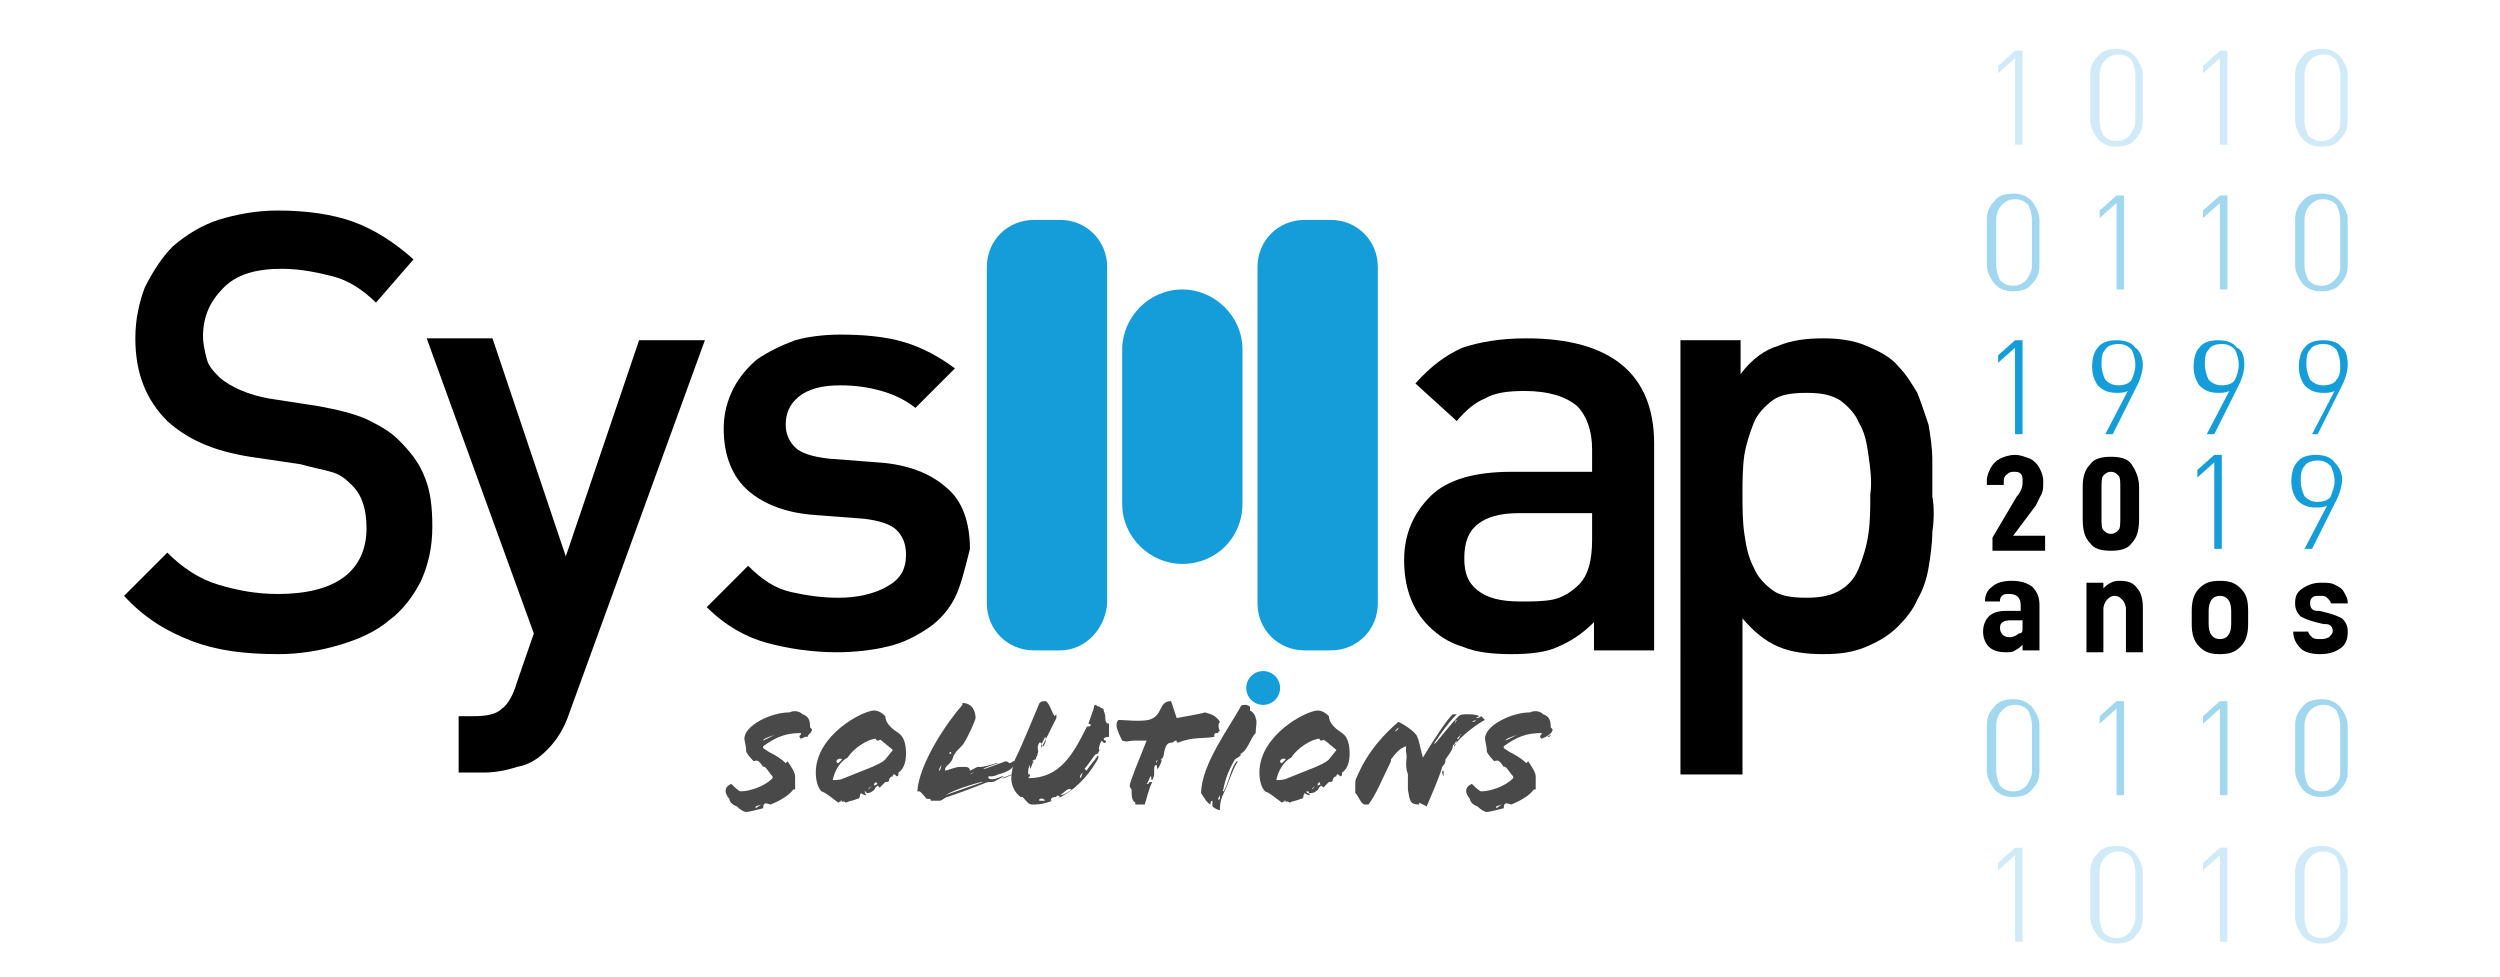 <?xml version="1.0" encoding="utf-8"?>
<!-- Generator: Adobe Illustrator 23.0.3, SVG Export Plug-In . SVG Version: 6.00 Build 0)  -->
<svg version="1.1" id="Camada_1" xmlns="http://www.w3.org/2000/svg" xmlns:xlink="http://www.w3.org/1999/xlink" x="0px" y="0px"
	 viewBox="0 0 133 52" style="enable-background:new 0 0 133 52;" xml:space="preserve">
<style type="text/css">
	.st0{fill:#149DD8;}
	.st1{opacity:0.4;}
	.st2{opacity:0.2;}
	.st3{fill:#494949;}
</style>
<g>
	<g>
		<g>
			<g>
				<g>
					<g>
						<g>
							<path d="M22.4,30.9c-0.4,0.8-1,1.6-1.7,2.1c-0.7,0.6-1.6,1-2.6,1.3c-1,0.3-2.1,0.5-3.3,0.5c-1.8,0-3.3-0.2-4.6-0.7
								c-1.3-0.5-2.5-1.2-3.6-2.4l2.3-2.3c0.8,0.8,1.7,1.4,2.7,1.7c1,0.3,2,0.5,3.2,0.5c1.5,0,2.7-0.3,3.5-0.9
								c0.8-0.6,1.2-1.5,1.2-2.6c0-1.1-0.3-1.9-0.9-2.4c-0.3-0.3-0.6-0.5-1-0.6c-0.3-0.1-0.9-0.2-1.6-0.4l-2.7-0.4
								c-1.9-0.3-3.3-0.9-4.4-1.9c-1.1-1.1-1.7-2.5-1.7-4.4c0-1,0.2-1.9,0.5-2.7c0.4-0.8,0.9-1.6,1.5-2.2c0.7-0.6,1.5-1.1,2.4-1.4
								c1-0.3,2-0.5,3.2-0.5c1.5,0,2.9,0.2,4,0.6c1.1,0.4,2.2,1.1,3.2,2L20,16.1c-0.7-0.7-1.5-1.2-2.3-1.4c-0.8-0.2-1.7-0.4-2.7-0.4
								c-1.4,0-2.4,0.3-3.1,1c-0.7,0.7-1.1,1.5-1.1,2.6c0,0.4,0.1,0.8,0.2,1.2c0.1,0.4,0.4,0.7,0.7,1c0.6,0.5,1.5,0.9,2.6,1.1
								l2.6,0.4c1.1,0.2,1.9,0.4,2.6,0.7c0.6,0.3,1.2,0.6,1.7,1.1c0.6,0.6,1.1,1.2,1.4,2C22.9,26.1,23,27,23,28
								C23,29.1,22.8,30,22.4,30.9z"/>
						</g>
					</g>
				</g>
				<g>
					<g>
						<g>
							<path d="M84.8,34.6v-1.5c-0.6,0.6-1.2,1-1.9,1.3c-0.6,0.3-1.5,0.4-2.5,0.4c-1,0-1.9-0.1-2.6-0.4c-0.7-0.2-1.3-0.6-1.8-1.1
								c-0.9-0.9-1.3-2.1-1.3-3.5c0-1.4,0.5-2.5,1.4-3.4c0.9-0.9,2.4-1.3,4.3-1.3h4.3v-1.2c0-1-0.3-1.8-0.8-2.3
								c-0.6-0.5-1.5-0.8-2.8-0.8c-0.9,0-1.6,0.1-2.1,0.4c-0.5,0.2-1,0.6-1.5,1.2l-2.2-2c0.8-0.9,1.6-1.5,2.5-1.9
								c0.9-0.3,2-0.5,3.4-0.5c4.5,0,6.8,1.9,6.8,5.6v11H84.8z M84.7,27.3h-3.9c-1,0-1.7,0.2-2.2,0.6c-0.5,0.4-0.7,1-0.7,1.8
								c0,0.8,0.2,1.3,0.7,1.7c0.5,0.4,1.2,0.6,2.3,0.6c0.6,0,1.2,0,1.7-0.1c0.5-0.1,1-0.4,1.4-0.8c0.5-0.5,0.7-1.3,0.7-2.4V27.3z"
								/>
						</g>
					</g>
				</g>
				<g>
					<g>
						<g>
							<path d="M102.8,28.3c0,0.6-0.1,1.3-0.2,1.9c-0.1,0.6-0.3,1.2-0.6,1.7c-0.2,0.5-0.6,1-1,1.4c-0.5,0.5-1,0.8-1.7,1.1
								c-0.7,0.3-1.4,0.4-2.3,0.4c-0.9,0-1.7-0.1-2.4-0.4c-0.7-0.3-1.3-0.8-1.9-1.5v8.3h-3.3V18.1h3.2v1.8c0.6-0.8,1.3-1.3,2-1.5
								c0.7-0.3,1.5-0.4,2.4-0.4c0.8,0,1.6,0.1,2.3,0.4c0.7,0.3,1.3,0.6,1.7,1.1c0.4,0.4,0.7,0.9,1,1.4c0.2,0.5,0.4,1.1,0.6,1.7
								c0.1,0.6,0.2,1.2,0.2,1.9s0,1.3,0,1.9C102.9,27,102.9,27.6,102.8,28.3z M99.4,24.2c-0.1-0.7-0.2-1.2-0.5-1.7
								c-0.2-0.5-0.6-0.9-1-1.2c-0.5-0.3-1-0.4-1.8-0.4c-0.8,0-1.4,0.1-1.8,0.4c-0.4,0.3-0.8,0.7-1,1.2c-0.2,0.5-0.4,1.1-0.5,1.7
								c-0.1,0.7-0.1,1.4-0.1,2.1c0,0.7,0,1.4,0.1,2.1c0.1,0.7,0.2,1.2,0.5,1.8c0.2,0.5,0.6,0.9,1,1.2c0.4,0.3,1,0.4,1.8,0.4
								c0.7,0,1.3-0.1,1.8-0.4c0.5-0.3,0.8-0.7,1-1.2c0.2-0.5,0.4-1.1,0.5-1.8c0.1-0.7,0.1-1.4,0.1-2.1
								C99.6,25.6,99.5,24.9,99.4,24.2z"/>
						</g>
					</g>
				</g>
				<g>
					<g>
						<g>
							<path d="M30.3,37.9c-0.3,0.9-0.7,1.5-1.2,2c-0.5,0.5-1,0.8-1.6,0.9c-0.6,0.2-1.2,0.3-1.8,0.3h-1.3v-3h0.8
								c0.7,0,1.2-0.1,1.5-0.4c0.3-0.2,0.6-0.7,0.8-1.4l0.9-2.6l-5.7-15.7h3.5l3.9,11.6L34,18.1h3.5L30.3,37.9z"/>
						</g>
					</g>
				</g>
				<g>
					<g>
						<g>
							<path d="M50.8,31.8c-0.3,0.6-0.8,1.2-1.4,1.6c-0.6,0.4-1.3,0.8-2.2,1c-0.8,0.2-1.8,0.3-2.7,0.3c-1.3,0-2.6-0.2-3.7-0.5
								s-2.2-0.9-3.2-1.9l2.2-2.2c0.7,0.7,1.4,1.2,2.3,1.4s1.7,0.3,2.5,0.3c1,0,1.9-0.2,2.6-0.6c0.7-0.4,1-0.9,1-1.7
								c0-0.6-0.2-1-0.5-1.3c-0.3-0.3-0.9-0.5-1.7-0.6l-2.6-0.2c-1.6-0.1-2.8-0.6-3.6-1.3c-0.8-0.7-1.3-1.8-1.3-3.3
								c0-0.8,0.2-1.5,0.5-2.1c0.3-0.6,0.8-1.2,1.3-1.6c0.6-0.4,1.2-0.7,2-1c0.7-0.2,1.6-0.3,2.4-0.3c1.2,0,2.4,0.1,3.4,0.4
								c1,0.3,1.9,0.8,2.7,1.4l-2.1,2.1c-0.5-0.4-1.1-0.7-1.8-0.9c-0.7-0.2-1.4-0.3-2.2-0.3c-1,0-1.7,0.2-2.2,0.6
								c-0.5,0.4-0.7,0.9-0.7,1.5c0,0.5,0.2,0.9,0.5,1.2c0.3,0.3,0.9,0.5,1.8,0.6l2.6,0.2c1.6,0.1,2.8,0.6,3.6,1.3
								c0.9,0.7,1.3,1.9,1.3,3.3C51.3,30.4,51.1,31.2,50.8,31.8z"/>
						</g>
					</g>
				</g>
				<g>
					<g>
						<g>
							<path class="st0" d="M56.4,34.6H55c-1.4,0-2.5-1.1-2.5-2.5V14.2c0-1.4,1.1-2.5,2.5-2.5h1.4c1.4,0,2.5,1.1,2.5,2.5v17.9
								C58.8,33.5,57.7,34.6,56.4,34.6z"/>
						</g>
					</g>
				</g>
				<g>
					<g>
						<g>
							<path class="st0" d="M70.8,34.6h-1.4c-1.4,0-2.5-1.1-2.5-2.5V14.2c0-1.4,1.1-2.5,2.5-2.5h1.4c1.4,0,2.5,1.1,2.5,2.5v17.9
								C73.3,33.5,72.2,34.6,70.8,34.6z"/>
						</g>
					</g>
				</g>
				<g>
					<g>
						<g>
							<path class="st0" d="M62.9,30L62.9,30c-1.7,0-3.2-1.4-3.2-3.2v-8.2c0-1.7,1.4-3.2,3.2-3.2h0c1.7,0,3.2,1.4,3.2,3.2v8.2
								C66.1,28.6,64.7,30,62.9,30z"/>
						</g>
					</g>
				</g>
			</g>
		</g>
		<g>
			<g>
				<g>
					<path class="st0" d="M107.6,23.1h-0.4v-4.6l-0.9,0.8v-0.4l0.9-0.8h0.4V23.1z"/>
				</g>
				<g>
					<path class="st0" d="M114,19.4c0,0.3-0.1,0.7-0.3,1.1l-1.3,2.6H112l1.2-2.3c-0.2,0.1-0.4,0.1-0.6,0.1c-0.4,0-0.7-0.1-1-0.4
						c-0.2-0.3-0.3-0.6-0.3-1c0-0.4,0.1-0.8,0.3-1c0.2-0.3,0.6-0.4,1-0.4c0.4,0,0.8,0.1,1,0.4C113.8,18.6,114,19,114,19.4z
						 M113.6,19.4c0-0.3-0.1-0.6-0.2-0.8c-0.2-0.2-0.4-0.3-0.7-0.3c-0.3,0-0.6,0.1-0.7,0.3c-0.2,0.2-0.2,0.5-0.2,0.8
						c0,0.3,0.1,0.6,0.2,0.8c0.2,0.2,0.4,0.3,0.7,0.3c0.3,0,0.6-0.1,0.7-0.3C113.5,20,113.6,19.7,113.6,19.4z"/>
				</g>
				<g>
					<path class="st0" d="M119.4,19.4c0,0.3-0.1,0.7-0.3,1.1l-1.3,2.6h-0.4l1.2-2.3c-0.2,0.1-0.4,0.1-0.6,0.1c-0.4,0-0.7-0.1-1-0.4
						c-0.2-0.3-0.3-0.6-0.3-1c0-0.4,0.1-0.8,0.3-1c0.2-0.3,0.6-0.4,1-0.4c0.4,0,0.8,0.1,1,0.4C119.3,18.6,119.4,19,119.4,19.4z
						 M119.1,19.4c0-0.3-0.1-0.6-0.2-0.8c-0.2-0.2-0.4-0.3-0.7-0.3c-0.3,0-0.6,0.1-0.7,0.3c-0.2,0.2-0.2,0.5-0.2,0.8
						c0,0.3,0.1,0.6,0.2,0.8c0.2,0.2,0.4,0.3,0.7,0.3c0.3,0,0.6-0.1,0.7-0.3C119,20,119.1,19.7,119.1,19.4z"/>
				</g>
				<g>
					<path class="st0" d="M124.9,19.4c0,0.3-0.1,0.7-0.3,1.1l-1.3,2.6H123l1.2-2.3c-0.2,0.1-0.4,0.1-0.6,0.1c-0.4,0-0.7-0.1-1-0.4
						c-0.2-0.3-0.3-0.6-0.3-1c0-0.4,0.1-0.8,0.3-1c0.2-0.3,0.6-0.4,1-0.4c0.4,0,0.8,0.1,1,0.4C124.8,18.6,124.9,19,124.9,19.4z
						 M124.5,19.4c0-0.3-0.1-0.6-0.2-0.8c-0.2-0.2-0.4-0.3-0.7-0.3c-0.3,0-0.6,0.1-0.7,0.3c-0.2,0.2-0.2,0.5-0.2,0.8
						c0,0.3,0.1,0.6,0.2,0.8c0.2,0.2,0.4,0.3,0.7,0.3c0.3,0,0.6-0.1,0.7-0.3C124.5,20,124.5,19.7,124.5,19.4z"/>
				</g>
			</g>
			<g class="st1">
				<g>
					<path class="st0" d="M108.5,14.1c0,0.4-0.1,0.7-0.4,1c-0.2,0.3-0.6,0.4-1,0.4c-0.4,0-0.7-0.1-1-0.4c-0.2-0.3-0.4-0.6-0.4-1
						v-2.4c0-0.4,0.1-0.7,0.4-1c0.2-0.3,0.6-0.4,1-0.4c0.4,0,0.7,0.1,1,0.4c0.2,0.3,0.4,0.6,0.4,1V14.1z M108.1,14.1v-2.4
						c0-0.3-0.1-0.6-0.2-0.8c-0.2-0.2-0.4-0.3-0.7-0.3c-0.3,0-0.5,0.1-0.7,0.3c-0.2,0.2-0.3,0.5-0.3,0.8v2.4c0,0.3,0.1,0.6,0.2,0.8
						c0.2,0.2,0.4,0.3,0.7,0.3c0.3,0,0.5-0.1,0.7-0.3C108,14.6,108.1,14.4,108.1,14.1z"/>
				</g>
				<g>
					<path class="st0" d="M113,15.4h-0.4v-4.6l-0.9,0.8v-0.4l0.9-0.8h0.4V15.4z"/>
				</g>
				<g>
					<path class="st0" d="M118.5,15.4h-0.4v-4.6l-0.9,0.8v-0.4l0.9-0.8h0.4V15.4z"/>
				</g>
				<g>
					<path class="st0" d="M124.9,14.1c0,0.4-0.1,0.7-0.4,1c-0.2,0.3-0.6,0.4-1,0.4c-0.4,0-0.7-0.1-1-0.4c-0.2-0.3-0.4-0.6-0.4-1
						v-2.4c0-0.4,0.1-0.7,0.4-1c0.2-0.3,0.6-0.4,1-0.4c0.4,0,0.7,0.1,1,0.4c0.2,0.3,0.4,0.6,0.4,1V14.1z M124.5,14.1v-2.4
						c0-0.3-0.1-0.6-0.2-0.8c-0.2-0.2-0.4-0.3-0.7-0.3s-0.5,0.1-0.7,0.3c-0.2,0.2-0.3,0.5-0.3,0.8v2.4c0,0.3,0.1,0.6,0.2,0.8
						c0.2,0.2,0.4,0.3,0.7,0.3s0.5-0.1,0.7-0.3C124.5,14.6,124.5,14.4,124.5,14.1z"/>
				</g>
			</g>
			<g class="st1">
				<g>
					<g>
						<path class="st0" d="M108.5,41c0,0.4-0.1,0.7-0.4,1c-0.2,0.3-0.6,0.4-1,0.4c-0.4,0-0.7-0.1-1-0.4c-0.2-0.3-0.4-0.6-0.4-1v-2.4
							c0-0.4,0.1-0.7,0.4-1c0.2-0.3,0.6-0.4,1-0.4c0.4,0,0.7,0.1,1,0.4c0.2,0.3,0.4,0.6,0.4,1V41z M108.1,41v-2.4
							c0-0.3-0.1-0.6-0.2-0.8c-0.2-0.2-0.4-0.3-0.7-0.3c-0.3,0-0.5,0.1-0.7,0.3c-0.2,0.2-0.3,0.5-0.3,0.8V41c0,0.3,0.1,0.6,0.2,0.8
							c0.2,0.2,0.4,0.3,0.7,0.3c0.3,0,0.5-0.1,0.7-0.3C108,41.5,108.1,41.3,108.1,41z"/>
					</g>
					<g>
						<path class="st0" d="M113,42.3h-0.4v-4.6l-0.9,0.8v-0.4l0.9-0.8h0.4V42.3z"/>
					</g>
					<g>
						<path class="st0" d="M118.5,42.3h-0.4v-4.6l-0.9,0.8v-0.4l0.9-0.8h0.4V42.3z"/>
					</g>
					<g>
						<path class="st0" d="M124.9,41c0,0.4-0.1,0.7-0.4,1c-0.2,0.3-0.6,0.4-1,0.4c-0.4,0-0.7-0.1-1-0.4c-0.2-0.3-0.4-0.6-0.4-1v-2.4
							c0-0.4,0.1-0.7,0.4-1c0.2-0.3,0.6-0.4,1-0.4c0.4,0,0.7,0.1,1,0.4c0.2,0.3,0.4,0.6,0.4,1V41z M124.5,41v-2.4
							c0-0.3-0.1-0.6-0.2-0.8c-0.2-0.2-0.4-0.3-0.7-0.3s-0.5,0.1-0.7,0.3c-0.2,0.2-0.3,0.5-0.3,0.8V41c0,0.3,0.1,0.6,0.2,0.8
							c0.2,0.2,0.4,0.3,0.7,0.3s0.5-0.1,0.7-0.3C124.5,41.5,124.5,41.3,124.5,41z"/>
					</g>
				</g>
			</g>
			<g class="st2">
				<g>
					<g>
						<path class="st0" d="M107.6,50.1h-0.4v-4.6l-0.9,0.8v-0.4l0.9-0.8h0.4V50.1z"/>
					</g>
					<g>
						<path class="st0" d="M114,48.8c0,0.4-0.1,0.7-0.4,1c-0.2,0.3-0.6,0.4-1,0.4c-0.4,0-0.7-0.1-1-0.4c-0.2-0.3-0.4-0.6-0.4-1v-2.4
							c0-0.4,0.1-0.7,0.4-1c0.2-0.3,0.6-0.4,1-0.4c0.4,0,0.7,0.1,1,0.4c0.2,0.3,0.4,0.6,0.4,1V48.8z M113.6,48.8v-2.4
							c0-0.3-0.1-0.6-0.2-0.8c-0.2-0.2-0.4-0.3-0.7-0.3c-0.3,0-0.5,0.1-0.7,0.3c-0.2,0.2-0.3,0.5-0.3,0.8v2.4c0,0.3,0.1,0.6,0.2,0.8
							c0.2,0.2,0.4,0.3,0.7,0.3s0.5-0.1,0.7-0.3C113.5,49.3,113.6,49.1,113.6,48.8z"/>
					</g>
					<g>
						<path class="st0" d="M118.5,50.1h-0.4v-4.6l-0.9,0.8v-0.4l0.9-0.8h0.4V50.1z"/>
					</g>
					<g>
						<path class="st0" d="M124.9,48.8c0,0.4-0.1,0.7-0.4,1c-0.2,0.3-0.6,0.4-1,0.4c-0.4,0-0.7-0.1-1-0.4c-0.2-0.3-0.4-0.6-0.4-1
							v-2.4c0-0.4,0.1-0.7,0.4-1c0.2-0.3,0.6-0.4,1-0.4c0.4,0,0.7,0.1,1,0.4c0.2,0.3,0.4,0.6,0.4,1V48.8z M124.5,48.8v-2.4
							c0-0.3-0.1-0.6-0.2-0.8c-0.2-0.2-0.4-0.3-0.7-0.3s-0.5,0.1-0.7,0.3c-0.2,0.2-0.3,0.5-0.3,0.8v2.4c0,0.3,0.1,0.6,0.2,0.8
							c0.2,0.2,0.4,0.3,0.7,0.3s0.5-0.1,0.7-0.3C124.5,49.3,124.5,49.1,124.5,48.8z"/>
					</g>
				</g>
			</g>
			<g class="st2">
				<g>
					<path class="st0" d="M107.6,7.7h-0.4V3.1l-0.9,0.8V3.5l0.9-0.8h0.4V7.7z"/>
				</g>
				<g>
					<path class="st0" d="M114,6.4c0,0.4-0.1,0.7-0.4,1c-0.2,0.3-0.6,0.4-1,0.4c-0.4,0-0.7-0.1-1-0.4c-0.2-0.3-0.4-0.6-0.4-1V4
						c0-0.4,0.1-0.7,0.4-1c0.2-0.3,0.6-0.4,1-0.4c0.4,0,0.7,0.1,1,0.4c0.2,0.3,0.4,0.6,0.4,1V6.4z M113.6,6.4V4
						c0-0.3-0.1-0.6-0.2-0.8c-0.2-0.2-0.4-0.3-0.7-0.3c-0.3,0-0.5,0.1-0.7,0.3c-0.2,0.2-0.3,0.5-0.3,0.8v2.4c0,0.3,0.1,0.6,0.2,0.8
						c0.2,0.2,0.4,0.3,0.7,0.3s0.5-0.1,0.7-0.3C113.5,6.9,113.6,6.7,113.6,6.4z"/>
				</g>
				<g>
					<path class="st0" d="M118.5,7.7h-0.4V3.1l-0.9,0.8V3.5l0.9-0.8h0.4V7.7z"/>
				</g>
				<g>
					<path class="st0" d="M124.9,6.4c0,0.4-0.1,0.7-0.4,1c-0.2,0.3-0.6,0.4-1,0.4c-0.4,0-0.7-0.1-1-0.4c-0.2-0.3-0.4-0.6-0.4-1V4
						c0-0.4,0.1-0.7,0.4-1c0.2-0.3,0.6-0.4,1-0.4c0.4,0,0.7,0.1,1,0.4c0.2,0.3,0.4,0.6,0.4,1V6.4z M124.5,6.4V4
						c0-0.3-0.1-0.6-0.2-0.8c-0.2-0.2-0.4-0.3-0.7-0.3s-0.5,0.1-0.7,0.3c-0.2,0.2-0.3,0.5-0.3,0.8v2.4c0,0.3,0.1,0.6,0.2,0.8
						c0.2,0.2,0.4,0.3,0.7,0.3s0.5-0.1,0.7-0.3C124.5,6.9,124.5,6.7,124.5,6.4z"/>
				</g>
			</g>
			<g>
				<g>
					<path d="M108.5,32.2v2.4h-0.9v-0.3c-0.1,0.1-0.2,0.2-0.4,0.3c-0.1,0.1-0.3,0.1-0.5,0.1c-0.4,0-0.7-0.1-0.9-0.3
						c-0.2-0.2-0.3-0.5-0.3-0.8c0-0.3,0.1-0.6,0.3-0.8c0.2-0.2,0.5-0.3,0.9-0.3h0.8v-0.3c0-0.4-0.2-0.6-0.6-0.6
						c-0.2,0-0.3,0-0.4,0.1c-0.1,0.1-0.1,0.2-0.1,0.3v0h-0.8v0c0-0.3,0.1-0.6,0.4-0.8c0.2-0.2,0.6-0.3,1-0.3c0.5,0,0.8,0.1,1.1,0.3
						C108.4,31.5,108.5,31.8,108.5,32.2z M107.6,33.3v-0.3H107c-0.4,0-0.6,0.1-0.6,0.4c0,0.3,0.2,0.5,0.5,0.5c0.2,0,0.4-0.1,0.5-0.2
						C107.6,33.7,107.6,33.6,107.6,33.3z"/>
				</g>
				<g>
					<path d="M111.9,31v0.3c0.1-0.1,0.2-0.2,0.4-0.3c0.2-0.1,0.3-0.1,0.5-0.1c0.4,0,0.7,0.1,0.9,0.4c0.2,0.2,0.3,0.6,0.3,1v2.4h-0.9
						v-2.3c0-0.2-0.1-0.4-0.2-0.5c-0.1-0.1-0.2-0.2-0.4-0.2c-0.2,0-0.3,0.1-0.4,0.2c-0.1,0.1-0.2,0.3-0.2,0.5v2.3h-0.9V31H111.9z"/>
				</g>
				<g>
					<path d="M116.6,33.2v-0.7c0-0.5,0.1-0.9,0.4-1.2c0.3-0.3,0.6-0.4,1.1-0.4c0.5,0,0.8,0.1,1.1,0.4c0.3,0.3,0.4,0.6,0.4,1.2v0.7
						c0,0.5-0.1,0.9-0.4,1.2c-0.3,0.3-0.6,0.4-1.1,0.4c-0.5,0-0.8-0.1-1.1-0.4C116.7,34.1,116.6,33.7,116.6,33.2z M118.7,32.5
						c0-0.5-0.2-0.8-0.6-0.8c-0.4,0-0.6,0.3-0.6,0.8v0.7c0,0.5,0.2,0.8,0.6,0.8c0.4,0,0.6-0.3,0.6-0.8V32.5z"/>
				</g>
				<g>
					<path d="M122,33.6L122,33.6l0.8,0v0c0,0.1,0.1,0.2,0.2,0.3c0.1,0.1,0.3,0.1,0.4,0.1c0.2,0,0.3,0,0.5-0.1
						c0.1-0.1,0.2-0.2,0.2-0.3c0-0.1,0-0.2-0.1-0.3c-0.1-0.1-0.2-0.1-0.4-0.1l-0.4-0.1c-0.4-0.1-0.6-0.2-0.8-0.3
						c-0.2-0.2-0.3-0.4-0.3-0.7c0-0.4,0.1-0.6,0.4-0.8c0.3-0.2,0.6-0.3,1-0.3c0.3,0,0.5,0,0.7,0.1c0.2,0.1,0.4,0.2,0.5,0.4
						c0.1,0.2,0.2,0.3,0.2,0.6v0H124v0c0-0.1-0.1-0.2-0.2-0.3c-0.1-0.1-0.2-0.1-0.4-0.1c-0.2,0-0.3,0-0.4,0.1
						c-0.1,0.1-0.1,0.2-0.1,0.3c0,0.1,0,0.2,0.1,0.3c0.1,0.1,0.2,0.1,0.4,0.1l0.4,0.1c0.4,0.1,0.6,0.2,0.8,0.3
						c0.2,0.2,0.3,0.4,0.3,0.7c0,0.4-0.1,0.7-0.4,0.9c-0.3,0.2-0.6,0.3-1.1,0.3c-0.4,0-0.8-0.1-1-0.3C122.1,34.2,122,33.9,122,33.6z
						"/>
				</g>
			</g>
			<g>
				<g>
					<path d="M107.3,26.4c0.2-0.2,0.3-0.5,0.3-0.7v-0.1c0-0.2,0-0.3-0.1-0.4c-0.1-0.1-0.2-0.1-0.4-0.1c-0.2,0-0.3,0.1-0.4,0.2
						c-0.1,0.1-0.1,0.2-0.1,0.4v0.1h-0.9v-0.2c0-0.3,0.1-0.5,0.2-0.7c0.1-0.2,0.3-0.4,0.5-0.5c0.2-0.1,0.5-0.2,0.8-0.2
						c0.3,0,0.5,0.1,0.8,0.2c0.2,0.1,0.4,0.3,0.5,0.5c0.1,0.2,0.2,0.4,0.2,0.7v0.1c0,0.2,0,0.4-0.1,0.6c-0.1,0.2-0.2,0.4-0.3,0.6
						l-1.2,1.6h1.7v0.8h-2.8v-0.7L107.3,26.4z"/>
				</g>
				<g>
					<path d="M110.8,27.6v-1.7c0-0.5,0.1-0.9,0.4-1.2c0.2-0.3,0.6-0.4,1.1-0.4c0.5,0,0.9,0.1,1.1,0.4c0.2,0.3,0.4,0.7,0.4,1.2v1.7
						c0,0.6-0.1,1-0.4,1.3c-0.2,0.3-0.6,0.4-1.1,0.4c-0.5,0-0.9-0.1-1.1-0.4C110.9,28.6,110.8,28.2,110.8,27.6z M112.8,27.5V26
						c0-0.4,0-0.6-0.1-0.7c-0.1-0.1-0.2-0.2-0.4-0.2c-0.2,0-0.3,0.1-0.4,0.2c-0.1,0.1-0.1,0.4-0.1,0.7v1.5c0,0.4,0,0.6,0.1,0.7
						c0.1,0.1,0.2,0.2,0.4,0.2c0.2,0,0.3-0.1,0.4-0.2C112.8,28.1,112.8,27.9,112.8,27.5z"/>
				</g>
				<g>
					<path class="st0" d="M118.2,29.2h-0.4v-4.6l-0.9,0.8V25l0.9-0.8h0.4V29.2z"/>
				</g>
				<g>
					<path class="st0" d="M124.6,25.5c0,0.3-0.1,0.7-0.3,1.1l-1.3,2.6h-0.4l1.2-2.3c-0.2,0.1-0.4,0.1-0.6,0.1c-0.4,0-0.7-0.1-1-0.4
						c-0.2-0.3-0.3-0.6-0.3-1c0-0.4,0.1-0.8,0.3-1c0.2-0.3,0.6-0.4,1-0.4c0.4,0,0.8,0.1,1,0.4C124.4,24.8,124.6,25.1,124.6,25.5z
						 M124.2,25.6c0-0.3-0.1-0.6-0.2-0.8c-0.2-0.2-0.4-0.3-0.7-0.3c-0.3,0-0.6,0.1-0.7,0.3c-0.2,0.2-0.2,0.5-0.2,0.8
						c0,0.3,0.1,0.6,0.2,0.8c0.2,0.2,0.4,0.3,0.7,0.3c0.3,0,0.6-0.1,0.7-0.3C124.1,26.1,124.2,25.9,124.2,25.6z"/>
				</g>
			</g>
		</g>
	</g>
	<g id="Logo_SysMap_Solutions_1_">
		<g>
			<g>
				<g>
					<path class="st3" d="M42.7,38c0.3,0.1,0.4,0.3,0.4,0.7c0,0,0.1,0.1,0.1,0.1c0,0.2-0.3,0.4-0.6,0.5c-0.2-0.2,0.1-0.2,0-0.3
						c-0.8,0-1.3,0.2-2,0.7v0.1l0.3,0.2c0.4,0.2,0.7,0.4,0.9,0.6l0.1-0.1c0.2,0.3,0.4,0.6,0.4,0.8l0,0.7l-0.1,0
						c-0.2,0.3-0.7,0.6-1.2,0.8c-0.3-0.1-0.4-0.1-0.4,0.2c-0.4,0.1-0.8,0.2-0.9,0.2c-0.1,0-0.3-0.1-0.5-0.3
						c-0.3-0.1-0.4-0.3-0.4-0.4c-0.1-0.1-0.2-0.3-0.2-0.4c0-0.2,0.1-0.3,0.3-0.4c0.1,0.1,0.4,0.4,0.5,0.4c0.4,0,1.2-0.2,1.7-0.7
						v-0.1c-0.2-0.2-0.4-0.6-0.5-0.5c-0.2-0.3-0.3-0.4-0.5-0.3c-0.1-0.1-0.3-0.3-0.4-0.5c0-0.3-0.1-0.6-0.1-0.7
						c0-0.7,1.4-1.4,2.4-1.4C42.2,37.8,42.5,37.8,42.7,38L42.7,38z M40.5,42.8l-0.3,0.1l0,0.1L40.5,42.8L40.5,42.8z M41.2,39.1
						c-0.3,0.1-0.6,0.2-0.6,0.3L41.2,39.1L41.2,39.1z M42.8,39.2l0.2-0.1C43,39.2,43,39.2,42.8,39.2L42.8,39.2z"/>
				</g>
				<g>
					<path class="st3" d="M47.8,41.1c0,0.1,0,0.2-0.1,0.2l-0.1-0.1c-0.1,0-0.1,0-0.1,0.1c-0.1,0-0.2,0.1-0.2,0.2
						c0,0.1-0.1,0.1-0.2,0.1c-0.1,0.1-0.2,0.2-0.3,0.3l-0.1-0.1c-0.2,0.1-0.1,0.2-0.3,0.3c-0.1,0.1-0.3,0.1-0.4,0.1
						c0,0,0.1,0.1,0.1,0.1l-0.1,0l-0.2-0.1c-0.1,0.1,0,0.3-0.2,0.3c-0.2,0.1-0.4,0.1-0.6,0.2c-0.1-0.1-0.3-0.1-0.4,0
						c-0.3-0.2-0.6-0.5-0.9-0.6c-0.2-0.2-0.3-0.6-0.3-1c0-2,2.5-3.3,3.1-3.3c0.2,0,0.4,0.1,0.6,0.3c0,0.4,0.4,0.7,0.7,0.9
						c0.3,0.2,0.4,0.6,0.4,1.1C48.2,40.5,48.1,40.9,47.8,41.1z M46.9,39.4C46.9,39.4,46.8,39.3,46.9,39.4c-0.1-0.1-0.1,0-0.2,0
						c-0.1,0-0.1-0.1-0.1-0.1c-0.4,0-1.2,0.5-1.5,1c-0.4,0.2-0.7,0.7-0.8,1.2c0.2,0,0.4,0,0.6-0.1l1.5-0.6c0.2-0.1,0.5-0.2,0.7-0.4
						l0.4-0.5L46.9,39.4z M44.8,40.4c-0.1-0.1-0.3,0-0.3,0.1c0,0,0,0.1,0.1,0.1L44.8,40.4z M44.9,42.7c0,0-0.1-0.1-0.1-0.1
						c0,0-0.1,0-0.1,0L44.9,42.7z M46,42.1C46,42.1,45.9,42.2,46,42.1c0,0.1,0.1,0.1,0.1,0.1C46.1,42.1,46,42.1,46,42.1z M46.4,41.8
						c-0.1,0.1-0.2,0.1-0.2,0.2L46.4,41.8L46.4,41.8z M46.6,41.6l-0.1,0.1l0,0.1l0.2-0.1C46.7,41.8,46.7,41.7,46.6,41.6z"/>
				</g>
				<g>
					<path class="st3" d="M53.1,41.2c-0.2,0.1-0.3,0.1-0.4,0.1c-0.1,0-0.1,0-0.1,0c-0.1,0.1,0.1,0.3,0.7,0c0,0,0.1,0,0.1,0
						c-0.2,0.1-0.5,0.3-0.6,0.3c-0.2,0-0.3,0-0.5,0.1c-0.5,0.2-1.3,0.5-1.9,0.7c-0.1,0-0.3,0.2-0.4,0.2c-0.1,0-0.3,0-0.4,0
						c-0.1,0-0.1,0-0.1-0.1h-0.2c-0.1-0.1-0.3-0.4-0.4-0.4h-0.1c0.1-1.5,1.6-3.7,2.4-4.6v-0.1c0.5,0,0.7,0.4,0.7,0.8
						c0,0.1-0.4,1-0.6,1.3c-0.1,0.2-0.4,0.4-0.5,0.6c-0.1,0.1-0.1,0.3-0.2,0.4c-0.1,0.2-0.4,0.3-0.3,0.5c0.6-0.2,0.7-0.2,0.7-0.2
						c0.1,0,0.2,0,0.3,0c0.1,0,0.3,0,0.3,0.2c0,0,0.4-0.2,0.4-0.2c0.1,0,0.1,0,0.2,0c0.1,0,0.5-0.1,0.8-0.2c0,0,0,0,0.1,0v0
						c-0.3,0.1-0.6,0.2-0.8,0.3l0.1,0c0.3-0.1,0.8-0.3,1.1-0.4c0.1,0,0.2,0.1,0.2,0.1c0.1,0,0.3-0.2,0.3-0.1
						C54,40.9,53.5,41.1,53.1,41.2z M50.1,40.7C50,40.8,49.9,41,50,41L50.1,40.7L50.1,40.7z M52.2,41.6c-0.4,0.1-1.4,0.4-1.9,0.7
						l0,0l2-0.7L52.2,41.6z M50.6,40c-0.1,0-0.1,0.1-0.1,0.1h0.1V40z M51.6,41.2l0.2-0.1C51.8,41.1,51.7,41.1,51.6,41.2L51.6,41.2z
						 M53.2,40.8C53.2,40.8,53.1,40.7,53.2,40.8L53.2,40.8c0.2-0.1,0.2-0.1,0.1,0L53.2,40.8z M53.4,41.4c-0.1,0-0.1,0-0.1,0v0
						c0.5-0.2,0.5-0.2,0.6-0.2L53.4,41.4z M53.7,40.8c0,0-0.1-0.1-0.1-0.1c0,0,0.3-0.1,0.3-0.1C53.9,40.7,53.8,40.7,53.7,40.8z"/>
				</g>
				<g>
					<path class="st3" d="M59,39.2c-0.2,0-0.4,0.1-0.2,0.2c0.1,0,0,0.2-0.1,0.1l-0.1-0.1c-0.1,0.2-0.2,0.5-0.1,0.5l-0.1,0.2
						c-0.2,0-0.2,0.2-0.7,0.8l0.1,0.1c0.2-0.3,0.4-0.5,0.6-0.8c0.1,0.1,0,0.1,0,0.2c-1.2,2.1-2.9,2.4-3.3,2.4c-0.1,0-0.1,0-0.1,0
						c0,0,0,0-0.1,0c-0.1,0,0,0,0,0c0,0,0,0,0,0c-0.2,0-0.3-0.2-0.5-0.4l-0.1,0c-0.3-0.2-0.5-0.6-0.5-1c0-0.3,0.1-0.7,0.2-1
						c0.4-0.8,1-2.3,1.3-3c0.1-0.1,0.2-0.1,0.3-0.1c0.2,0,0.4,0.7,0.5,0.8l0.1-0.1v0.2c-0.2,0.4-0.6,1.2-0.8,1.6c0-0.1,0-0.1,0-0.2
						c0.1,0,0-0.1-0.1-0.1c-0.2,0.3,0,0.4-0.1,0.6c0,0.1-0.1,0.2-0.1,0.3c-0.1,0-0.2,0.1-0.2,0.1c0,0,0.1,0,0.1,0h0
						c-0.1,0.1-0.1,0.3-0.2,0.4c0,0,0-0.1,0-0.2l0,0c-0.1,0.1-0.1,0.3-0.1,0.4c0,0.1,0,0.1,0.1,0.1c0,0.1-0.1,0.2-0.1,0.2
						c1.7,0,2.4-1.3,3.1-2.7c0-0.1,0.2,0,0.2-0.1c0.1,0,0-0.1-0.1-0.1c0.1-0.3,0.3-0.8,0.3-0.9c0-0.1,0.1-0.1,0.1-0.1
						c0,0,0.1,0.1,0.2,0.1c0.1,0.1,0.2,0.1,0.2,0.1c0,0.1,0.1,0.3,0.1,0.4c0,0.2,0,0.4,0.2,0.4L59,39.2z M55.6,42.6
						c-0.1-0.2-0.4-0.1-0.3,0c0,0,0.1,0,0.1,0S55.5,42.6,55.6,42.6z M55.4,39.6C55.4,39.6,55.4,39.7,55.4,39.6l0.1,0.1
						c0.1-0.1,0.2-0.4,0.1-0.5L55.4,39.6z M56.2,42.4c-0.1,0-0.3,0-0.3,0.2c0.2,0,0.3-0.1,0.5-0.2C56.3,42.3,56.2,42.3,56.2,42.4z
						 M56.4,42.3L56.4,42.3c0.2,0,0.5-0.2,0.6-0.3C56.8,41.9,56.7,42.1,56.4,42.3z M57.6,41.1c-0.1,0.1-0.2,0.2-0.1,0.3L57.6,41.1
						L57.6,41.1z"/>
				</g>
				<g>
					<path class="st3" d="M62.6,38.2c0.5-0.1,1.2-0.2,1.5-0.3c0.4,0.1,0.6,0.2,0.8,0.5c-0.1,0.1-0.1,0.3,0,0.5c0,0-0.1,0-0.1,0.1
						l0,0c0,0-0.1,0-0.1,0c0,0-0.1,0-0.1,0.1c0,0,0,0,0,0.1c-0.5,0.1-1.2,0-1.9,0.3h-0.1v-0.1c-0.1,0-0.1,0-0.2,0.1
						c-0.3,0-0.4,0.1-0.5,0.7c0,0.1-0.1,0.2-0.2,0.2l0.1,0c0,0.2-0.2,0.5-0.2,0.5c-0.1,0,0-0.2-0.1-0.2c-0.1,0-0.1,0.2-0.1,0.3
						c0,0.1,0,0.2,0,0.2c0,0.1-0.1,0.3-0.1,0.3c-0.1,0,0-0.2-0.1-0.2c-0.1,0.2-0.1,0.3-0.2,0.4l0.1,0c0-0.1,0.1-0.1,0.2-0.1
						c-0.2,0.4-0.3,0.9-0.4,1.2c-0.2,0-0.4,0-0.5,0l0-0.1c-0.2-0.1-0.2-0.4-0.2-0.7c0,0-0.1-0.1-0.1-0.2c0-0.2,0.5-1.4,0.9-2.4h-0.6
						c-0.4,0-0.4,0.1-0.7,0c-0.1-0.2-0.3-0.6-0.3-0.8c0-0.1,0-0.2,0.1-0.3c0.3,0,1.1,0.1,1.6,0c0.8-0.2,0.5-1,1.2-1L62.6,38.2z
						 M61.6,40.4l-0.1,0.1l0,0.1L61.6,40.4L61.6,40.4z"/>
				</g>
				<g>
					<path class="st3" d="M66.8,39L66.8,39c-0.3,0.3-0.4,0.9-0.8,1.1l0,0.1l-0.3,0.2c-0.3,0.5-0.5,1-0.6,1.5c0,0.1-0.1,0.2,0,0.2
						c0,0,0.1-0.2,0.1-0.2c0.2-0.4,0.3-1.1,0.6-1.4c0.1,0,0,0.1,0,0.1c-0.3,0.5-0.4,1-0.7,1.6c-0.2,0.4-0.2,0.7-0.2,0.9
						c-0.1,0-0.3-0.1-0.4-0.2v-0.3c-0.1,0-0.1,0.1-0.1,0.2c-0.2-0.1-0.3-0.3-0.5-0.6c0-1.5,1.5-3.5,2.1-4.6c0-0.1,0.2-0.1,0.2-0.1
						c0.1,0,0.2,0,0.3,0.1v0.2c0.2,0.1,0.3,0.3,0.3,0.4C66.9,38.4,66.8,38.7,66.8,39z M64.9,42.3l-0.1,0.2c0,0,0,0.1,0.1,0
						L64.9,42.3C64.8,42.1,64.9,42.3,64.9,42.3z"/>
				</g>
				<g>
					<path class="st3" d="M71.4,41.1c0,0.1,0,0.2-0.1,0.2l-0.1-0.1c-0.1,0-0.1,0-0.1,0.1c-0.1,0-0.2,0.1-0.2,0.2
						c0,0.1-0.1,0.1-0.2,0.1c-0.1,0.1-0.2,0.2-0.3,0.3l-0.1-0.1c-0.2,0.1-0.1,0.2-0.3,0.3c-0.1,0.1-0.3,0.1-0.4,0.1
						c0,0,0.1,0.1,0.1,0.1l-0.1,0l-0.2-0.1c-0.1,0.1,0,0.3-0.2,0.3c-0.2,0.1-0.4,0.1-0.6,0.2c-0.1-0.1-0.3-0.1-0.4,0
						c-0.3-0.2-0.6-0.5-0.9-0.6c-0.2-0.2-0.3-0.6-0.3-1c0-2,2.5-3.3,3.1-3.3c0.2,0,0.4,0.1,0.6,0.3c0,0.4,0.4,0.7,0.7,0.9
						c0.3,0.2,0.4,0.6,0.4,1.1C71.8,40.5,71.7,40.9,71.4,41.1z M70.5,39.4C70.4,39.4,70.4,39.3,70.5,39.4c-0.1-0.1-0.1,0-0.2,0
						c-0.1,0-0.1-0.1-0.1-0.1c-0.4,0-1.2,0.5-1.5,1c-0.4,0.2-0.7,0.7-0.8,1.2c0.2,0,0.4,0,0.6-0.1l1.5-0.6c0.2-0.1,0.5-0.2,0.7-0.4
						l0.4-0.5L70.5,39.4z M68.4,40.4c-0.1-0.1-0.3,0-0.3,0.1c0,0,0,0.1,0.1,0.1L68.4,40.4z M68.5,42.7c0,0-0.1-0.1-0.1-0.1
						c0,0-0.1,0-0.1,0L68.5,42.7z M69.5,42.1C69.5,42.1,69.5,42.2,69.5,42.1c0,0.1,0.1,0.1,0.1,0.1C69.7,42.1,69.6,42.1,69.5,42.1z
						 M70,41.8c-0.1,0.1-0.2,0.1-0.2,0.2L70,41.8L70,41.8z M70.2,41.6l-0.1,0.1l0,0.1l0.2-0.1C70.3,41.8,70.2,41.7,70.2,41.6z"/>
				</g>
				<g>
					<path class="st3" d="M77.6,38.1c0.1-0.1,0.3-0.1,0.4-0.1c0.3,0,0.5,0,0.7,0.1l-0.2,0.1l0,0c0.1,0,0.2,0,0.3-0.1l0.2,0.2
						c-0.4,0.2-1.2,0.8-1.6,1.3c0,0.1-0.1,0-0.1,0c0,0.3-0.2,0.5-0.4,0.8c0,0.1,0,0.2-0.1,0.3c0,0-0.1,0.1-0.1,0.2
						c-0.2,0.6-0.5,1.3-0.8,2l-0.4-0.2l0,0.1C75,42.8,75,42.6,74.9,42c0-0.2,0-0.6,0-0.8c-0.2-0.6,0-0.8-0.1-1.2l0-0.3
						c-0.3,0.1-0.5,0.3-0.8,0.7l0,0.1c-0.4,0.8-0.8,1.8-1.2,2.3h-0.2c-0.2,0-0.4-0.6-0.5-0.6l0-0.4c0-0.3,0-0.3,0.1-0.5
						c0.6-1.4,1.5-2.3,2.2-2.9c0.2,0.1,0.9,0.5,1,0.8c0.1,0.2,0.2,0.8,0.3,1.1c0.6-1,1.4-2.2,1.6-2.3l0.2,0
						c-0.5,0.5-0.9,1.1-1.1,1.4c-0.1,0.1-0.1,0.2-0.1,0.2l0,0C76.6,39.3,77.1,38.6,77.6,38.1z M74.4,38.7l-0.2,0.2
						C74.3,38.9,74.4,38.8,74.4,38.7L74.4,38.7z M76.8,41.3L76.8,41.3c-0.1-0.2-0.1-0.3,0-0.3L76.8,41.3z M77.5,39.4
						c-0.1,0.1-0.2,0.3-0.1,0.3L77.5,39.4C77.5,39.4,77.5,39.4,77.5,39.4z M77.4,38.5l0.1-0.2l-0.1,0C77.5,38.3,77.4,38.4,77.4,38.5
						C77.4,38.5,77.4,38.5,77.4,38.5z M77.7,39.1l-0.2,0.2c0,0,0.1,0,0.1,0L77.7,39.1C77.8,39.1,77.7,39,77.7,39.1z M78.3,38.4
						L78.3,38.4c0.1,0,0.2,0,0.2-0.1L78.3,38.4z"/>
				</g>
				<g>
					<path class="st3" d="M82.1,38c0.3,0.1,0.4,0.3,0.4,0.7c0,0,0.1,0.1,0.1,0.1c0,0.2-0.3,0.4-0.6,0.5c-0.2-0.2,0.1-0.2,0-0.3
						c-0.8,0-1.3,0.2-2,0.7v0.1l0.3,0.2c0.4,0.2,0.7,0.4,0.9,0.6l0.1-0.1c0.2,0.3,0.4,0.6,0.4,0.8l0,0.7l-0.1,0
						c-0.2,0.3-0.7,0.6-1.2,0.8c-0.3-0.1-0.4-0.1-0.4,0.2c-0.4,0.1-0.8,0.2-0.9,0.2c-0.1,0-0.3-0.1-0.5-0.3
						c-0.3-0.1-0.4-0.3-0.4-0.4c-0.1-0.1-0.2-0.3-0.2-0.4c0-0.2,0.1-0.3,0.3-0.4c0.1,0.1,0.4,0.4,0.5,0.4c0.4,0,1.2-0.2,1.7-0.7
						v-0.1c-0.2-0.2-0.4-0.6-0.5-0.5c-0.2-0.3-0.3-0.4-0.5-0.3c-0.1-0.1-0.3-0.3-0.4-0.5c0-0.3-0.1-0.6-0.1-0.7
						c0-0.7,1.4-1.4,2.4-1.4C81.6,37.8,81.9,37.8,82.1,38L82.1,38z M79.9,42.8l-0.3,0.1l0,0.1L79.9,42.8L79.9,42.8z M80.7,39.1
						c-0.3,0.1-0.6,0.2-0.6,0.3L80.7,39.1L80.7,39.1z M82.3,39.2l0.2-0.1C82.5,39.2,82.4,39.2,82.3,39.2L82.3,39.2z"/>
				</g>
			</g>
			<g>
				<g>
					<circle class="st0" cx="67.2" cy="36.6" r="0.9"/>
				</g>
			</g>
		</g>
	</g>
</g>
</svg>
